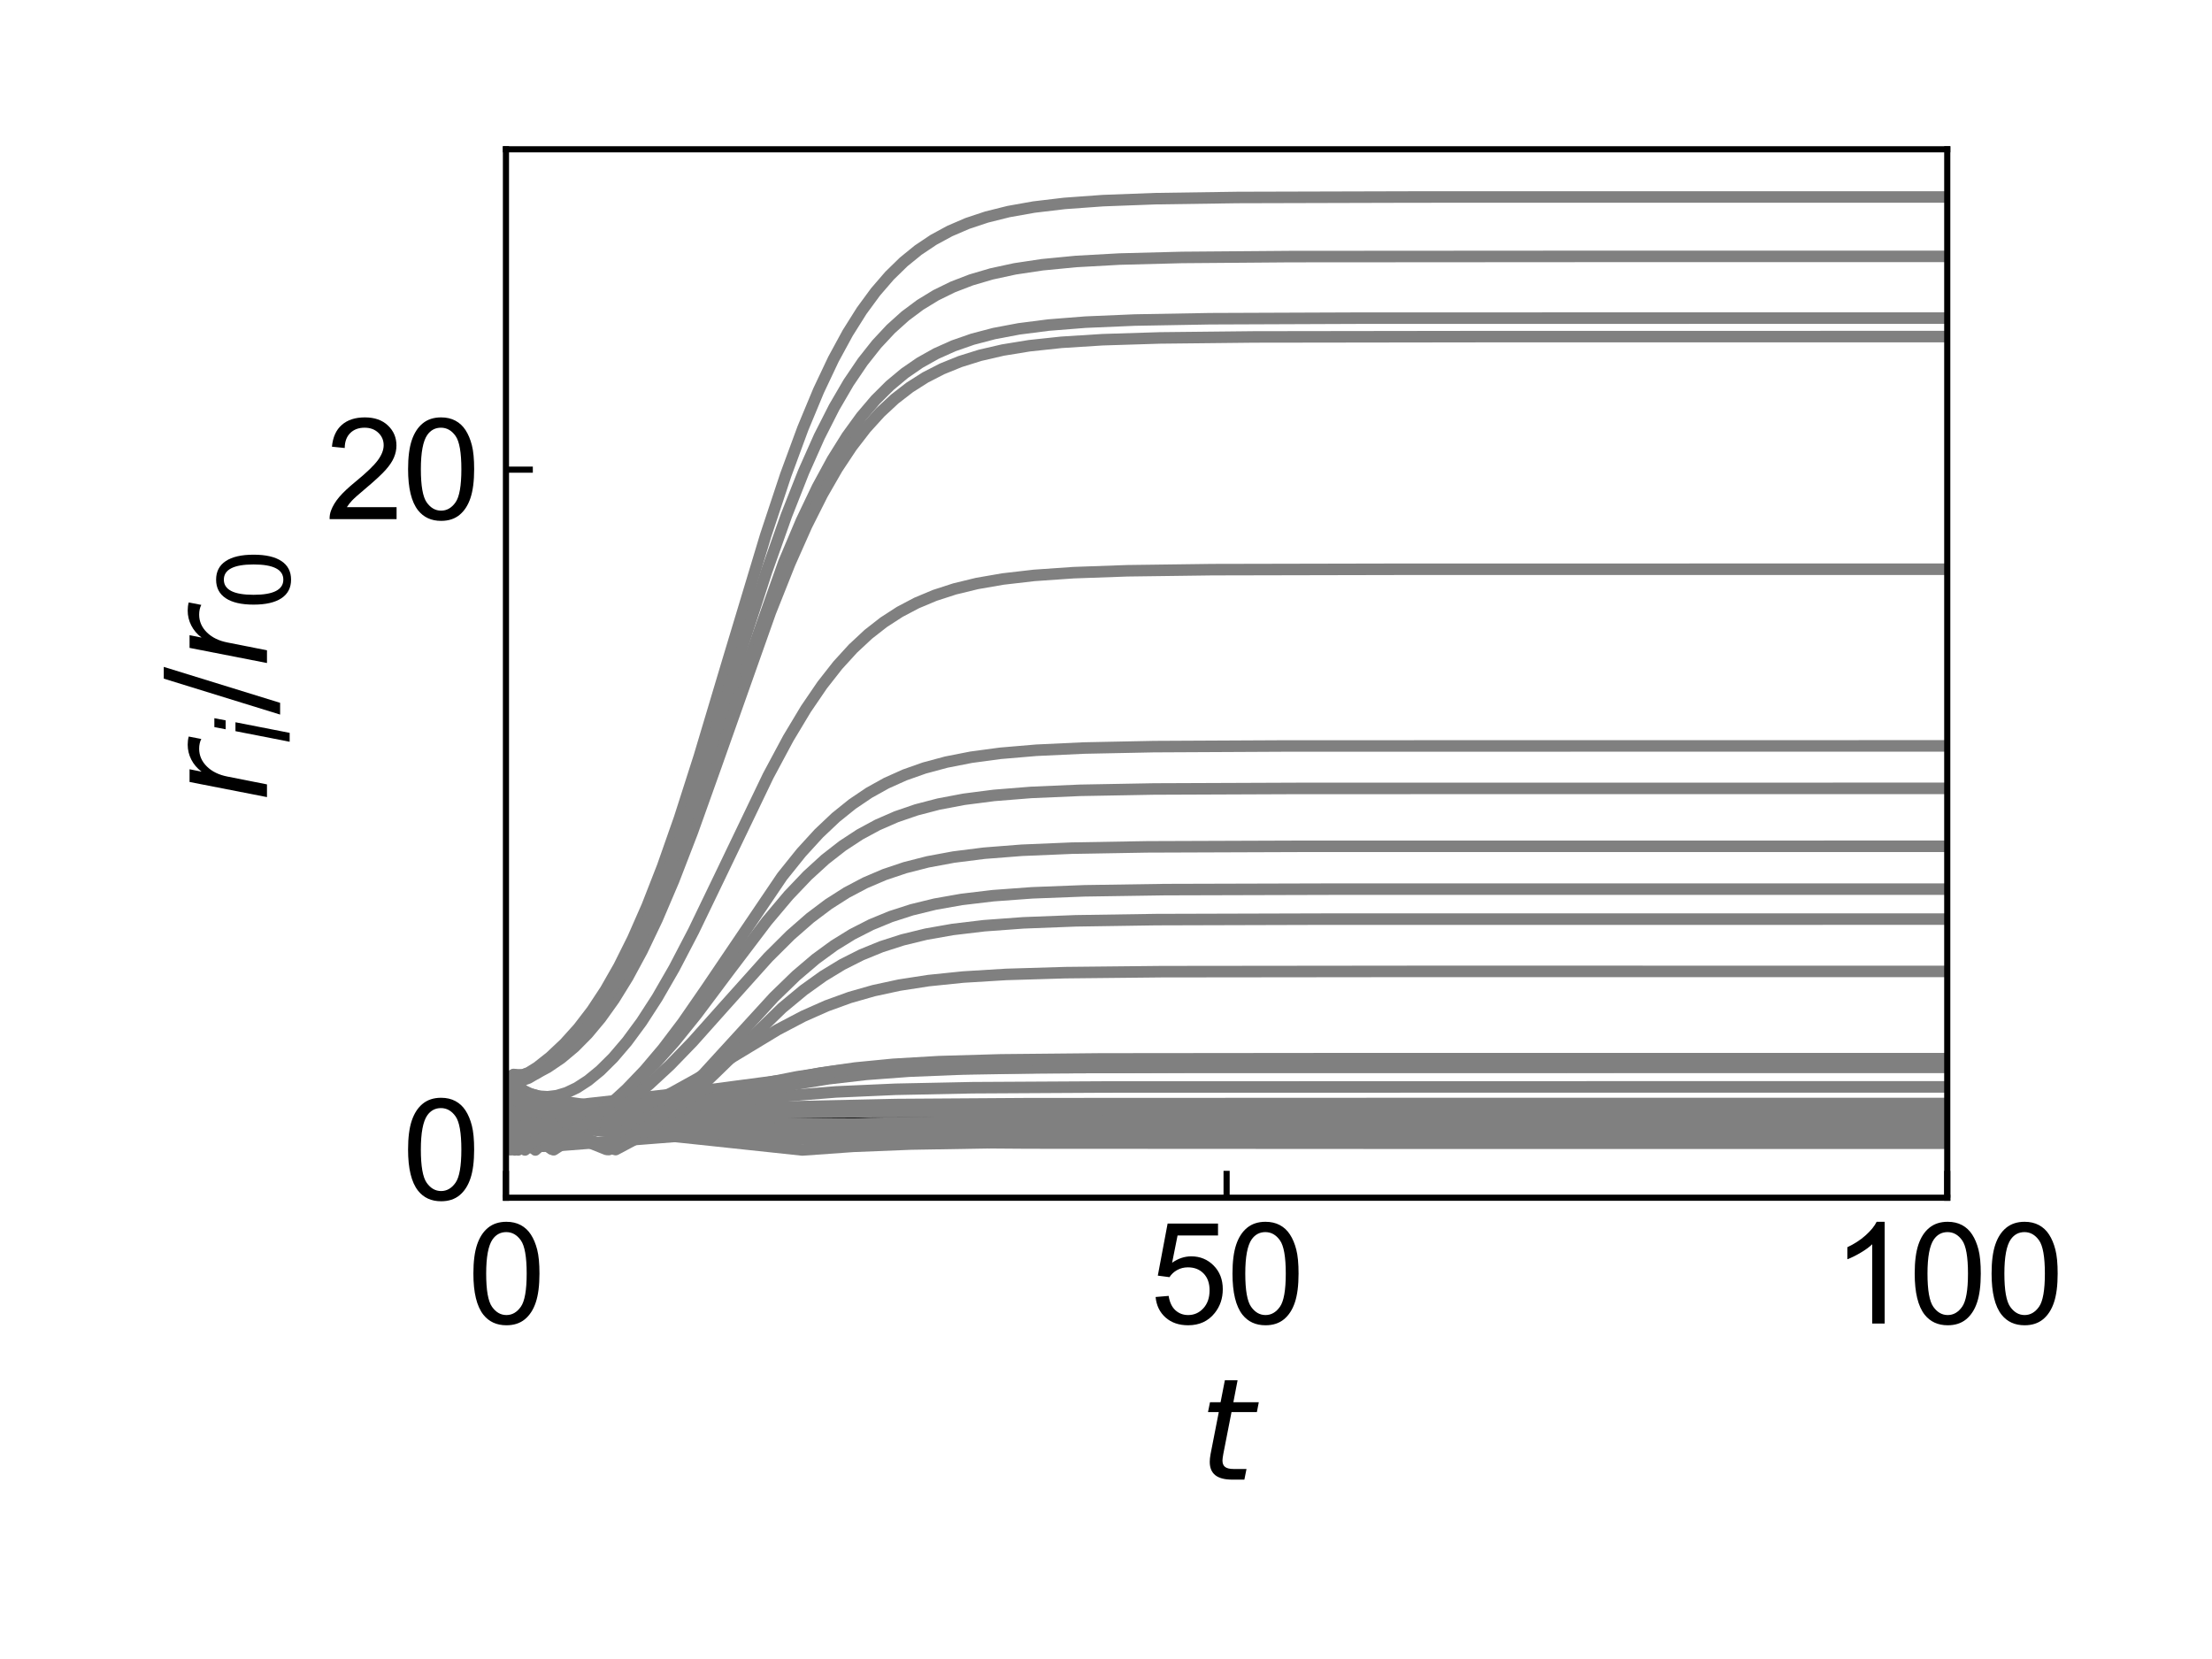 <?xml version="1.0" encoding="utf-8" standalone="no"?>
<!DOCTYPE svg PUBLIC "-//W3C//DTD SVG 1.1//EN"
  "http://www.w3.org/Graphics/SVG/1.1/DTD/svg11.dtd">
<svg xmlns:xlink="http://www.w3.org/1999/xlink" width="288pt" height="216pt" viewBox="0 0 288 216" xmlns="http://www.w3.org/2000/svg" version="1.1">
 <defs>
  <style type="text/css">*{stroke-linejoin: round; stroke-linecap: butt}</style>
 </defs>
 <g id="figure_1">
  <g id="patch_1">
   <path d="M 0 216 
L 288 216 
L 288 0 
L 0 0 
L 0 216 
z
" style="fill: none"/>
  </g>
  <g id="axes_1">
   <g id="patch_2">
    <path d="M 65.874 155.94 
L 253.53 155.94 
L 253.53 19.44 
L 65.874 19.44 
L 65.874 155.94 
z
" style="fill: none"/>
   </g>
   <g id="matplotlib.axis_1">
    <g id="xtick_1">
     <g id="line2d_1">
      <defs>
       <path id="m9f2513a979" d="M 0 0 
L 0 -3.5 
" style="stroke: #000000; stroke-width: 0.8"/>
      </defs>
      <g>
       <use xlink:href="#m9f2513a979" x="65.874" y="155.94" style="stroke: #000000; stroke-width: 0.8"/>
      </g>
     </g>
     <g id="text_1">
      <!-- 0 -->
      <g transform="translate(60.869 172.324) scale(0.18 -0.18)">
       <defs>
        <path id="ArialMT-30" d="M 266 2259 
Q 266 3072 433 3567 
Q 600 4063 929 4331 
Q 1259 4600 1759 4600 
Q 2128 4600 2406 4451 
Q 2684 4303 2865 4023 
Q 3047 3744 3150 3342 
Q 3253 2941 3253 2259 
Q 3253 1453 3087 958 
Q 2922 463 2592 192 
Q 2263 -78 1759 -78 
Q 1097 -78 719 397 
Q 266 969 266 2259 
z
M 844 2259 
Q 844 1131 1108 757 
Q 1372 384 1759 384 
Q 2147 384 2411 759 
Q 2675 1134 2675 2259 
Q 2675 3391 2411 3762 
Q 2147 4134 1753 4134 
Q 1366 4134 1134 3806 
Q 844 3388 844 2259 
z
" transform="scale(0.016)"/>
       </defs>
       <use xlink:href="#ArialMT-30"/>
      </g>
     </g>
    </g>
    <g id="xtick_2">
     <g id="line2d_2">
      <g>
       <use xlink:href="#m9f2513a979" x="159.702" y="155.94" style="stroke: #000000; stroke-width: 0.8"/>
      </g>
     </g>
     <g id="text_2">
      <!-- 50 -->
      <g transform="translate(149.692 172.324) scale(0.18 -0.18)">
       <defs>
        <path id="ArialMT-35" d="M 266 1200 
L 856 1250 
Q 922 819 1161 601 
Q 1400 384 1738 384 
Q 2144 384 2425 690 
Q 2706 997 2706 1503 
Q 2706 1984 2436 2262 
Q 2166 2541 1728 2541 
Q 1456 2541 1237 2417 
Q 1019 2294 894 2097 
L 366 2166 
L 809 4519 
L 3088 4519 
L 3088 3981 
L 1259 3981 
L 1013 2750 
Q 1425 3038 1878 3038 
Q 2478 3038 2890 2622 
Q 3303 2206 3303 1553 
Q 3303 931 2941 478 
Q 2500 -78 1738 -78 
Q 1113 -78 717 272 
Q 322 622 266 1200 
z
" transform="scale(0.016)"/>
       </defs>
       <use xlink:href="#ArialMT-35"/>
       <use xlink:href="#ArialMT-30" x="55.615"/>
      </g>
     </g>
    </g>
    <g id="xtick_3">
     <g id="line2d_3">
      <g>
       <use xlink:href="#m9f2513a979" x="253.53" y="155.94" style="stroke: #000000; stroke-width: 0.8"/>
      </g>
     </g>
     <g id="text_3">
      <!-- 100 -->
      <g transform="translate(238.515 172.324) scale(0.18 -0.18)">
       <defs>
        <path id="ArialMT-31" d="M 2384 0 
L 1822 0 
L 1822 3584 
Q 1619 3391 1289 3197 
Q 959 3003 697 2906 
L 697 3450 
Q 1169 3672 1522 3987 
Q 1875 4303 2022 4600 
L 2384 4600 
L 2384 0 
z
" transform="scale(0.016)"/>
       </defs>
       <use xlink:href="#ArialMT-31"/>
       <use xlink:href="#ArialMT-30" x="55.615"/>
       <use xlink:href="#ArialMT-30" x="111.23"/>
      </g>
     </g>
    </g>
    <g id="text_4">
     <!-- $t$ -->
     <g transform="translate(156.102 192.786) scale(0.18 -0.18)">
      <defs>
       <path id="DejaVuSans-Oblique-74" d="M 2706 3500 
L 2619 3053 
L 1472 3053 
L 1100 1153 
Q 1081 1047 1072 975 
Q 1063 903 1063 863 
Q 1063 663 1183 572 
Q 1303 481 1569 481 
L 2150 481 
L 2053 0 
L 1503 0 
Q 991 0 739 200 
Q 488 400 488 806 
Q 488 878 497 964 
Q 506 1050 525 1153 
L 897 3053 
L 409 3053 
L 500 3500 
L 978 3500 
L 1172 4494 
L 1747 4494 
L 1556 3500 
L 2706 3500 
z
" transform="scale(0.016)"/>
      </defs>
      <use xlink:href="#DejaVuSans-Oblique-74" transform="translate(0 0.781)"/>
     </g>
    </g>
   </g>
   <g id="matplotlib.axis_2">
    <g id="ytick_1">
     <g id="line2d_4">
      <defs>
       <path id="mc23f47568d" d="M 0 0 
L 3.5 0 
" style="stroke: #000000; stroke-width: 0.8"/>
      </defs>
      <g>
       <use xlink:href="#mc23f47568d" x="65.874" y="149.736" style="stroke: #000000; stroke-width: 0.8"/>
      </g>
     </g>
     <g id="text_5">
      <!-- 0 -->
      <g transform="translate(52.364 156.178) scale(0.18 -0.18)">
       <use xlink:href="#ArialMT-30"/>
      </g>
     </g>
    </g>
    <g id="ytick_2">
     <g id="line2d_5">
      <g>
       <use xlink:href="#mc23f47568d" x="65.874" y="61.15" style="stroke: #000000; stroke-width: 0.8"/>
      </g>
     </g>
     <g id="text_6">
      <!-- 20 -->
      <g transform="translate(42.355 67.592) scale(0.18 -0.18)">
       <defs>
        <path id="ArialMT-32" d="M 3222 541 
L 3222 0 
L 194 0 
Q 188 203 259 391 
Q 375 700 629 1000 
Q 884 1300 1366 1694 
Q 2113 2306 2375 2664 
Q 2638 3022 2638 3341 
Q 2638 3675 2398 3904 
Q 2159 4134 1775 4134 
Q 1369 4134 1125 3890 
Q 881 3647 878 3216 
L 300 3275 
Q 359 3922 746 4261 
Q 1134 4600 1788 4600 
Q 2447 4600 2831 4234 
Q 3216 3869 3216 3328 
Q 3216 3053 3103 2787 
Q 2991 2522 2730 2228 
Q 2469 1934 1863 1422 
Q 1356 997 1212 845 
Q 1069 694 975 541 
L 3222 541 
z
" transform="scale(0.016)"/>
       </defs>
       <use xlink:href="#ArialMT-32"/>
       <use xlink:href="#ArialMT-30" x="55.615"/>
      </g>
     </g>
    </g>
    <g id="text_7">
     <!-- $r_i / r_0$ -->
     <g transform="translate(34.777 104.43) rotate(-90) scale(0.18 -0.18)">
      <defs>
       <path id="DejaVuSans-Oblique-72" d="M 2853 2969 
Q 2766 3016 2653 3041 
Q 2541 3066 2413 3066 
Q 1953 3066 1609 2717 
Q 1266 2369 1153 1784 
L 800 0 
L 225 0 
L 909 3500 
L 1484 3500 
L 1375 2956 
Q 1603 3259 1920 3421 
Q 2238 3584 2597 3584 
Q 2691 3584 2781 3573 
Q 2872 3563 2963 3538 
L 2853 2969 
z
" transform="scale(0.016)"/>
       <path id="DejaVuSans-Oblique-69" d="M 1172 4863 
L 1747 4863 
L 1606 4134 
L 1031 4134 
L 1172 4863 
z
M 909 3500 
L 1484 3500 
L 800 0 
L 225 0 
L 909 3500 
z
" transform="scale(0.016)"/>
       <path id="DejaVuSans-2f" d="M 1625 4666 
L 2156 4666 
L 531 -594 
L 0 -594 
L 1625 4666 
z
" transform="scale(0.016)"/>
       <path id="DejaVuSans-30" d="M 2034 4250 
Q 1547 4250 1301 3770 
Q 1056 3291 1056 2328 
Q 1056 1369 1301 889 
Q 1547 409 2034 409 
Q 2525 409 2770 889 
Q 3016 1369 3016 2328 
Q 3016 3291 2770 3770 
Q 2525 4250 2034 4250 
z
M 2034 4750 
Q 2819 4750 3233 4129 
Q 3647 3509 3647 2328 
Q 3647 1150 3233 529 
Q 2819 -91 2034 -91 
Q 1250 -91 836 529 
Q 422 1150 422 2328 
Q 422 3509 836 4129 
Q 1250 4750 2034 4750 
z
" transform="scale(0.016)"/>
      </defs>
      <use xlink:href="#DejaVuSans-Oblique-72" transform="translate(0 0.094)"/>
      <use xlink:href="#DejaVuSans-Oblique-69" transform="translate(41.113 -16.312) scale(0.7)"/>
      <use xlink:href="#DejaVuSans-2f" transform="translate(63.296 0.094)"/>
      <use xlink:href="#DejaVuSans-Oblique-72" transform="translate(96.987 0.094)"/>
      <use xlink:href="#DejaVuSans-30" transform="translate(138.101 -16.312) scale(0.7)"/>
     </g>
    </g>
   </g>
   <g id="line2d_6">
    <path d="M 65.874 145.306 
L 253.53 145.306 
L 253.53 145.306 
" clip-path="url(#p02a5ae01cc)" style="fill: none; stroke: #000000; stroke-width: 1.5; stroke-linecap: square"/>
   </g>
   <g id="line2d_7">
    <path d="M 65.874 145.306 
L 66.231 142.316 
L 66.437 141.941 
L 66.587 142.073 
L 66.944 142.861 
L 67.638 144.259 
L 68.257 145.005 
L 68.971 145.515 
L 69.89 145.885 
L 71.223 146.16 
L 73.437 146.362 
L 78.017 146.517 
L 89.258 146.633 
L 122.683 146.703 
L 253.53 146.706 
L 253.53 146.706 
" clip-path="url(#p02a5ae01cc)" style="fill: none; stroke: #808080; stroke-width: 1.5; stroke-linecap: square"/>
   </g>
   <g id="line2d_8">
    <path d="M 65.874 145.306 
L 66.287 141.583 
L 66.531 140.995 
L 66.7 141.034 
L 67 141.438 
L 67.901 142.686 
L 68.633 143.285 
L 69.59 143.764 
L 71.054 144.223 
L 73.437 144.718 
L 76.984 145.214 
L 82.765 145.769 
L 100.143 147.126 
L 108.589 147.578 
L 117.653 147.828 
L 131.222 147.953 
L 168.007 147.987 
L 253.53 147.988 
L 253.53 147.988 
" clip-path="url(#p02a5ae01cc)" style="fill: none; stroke: #808080; stroke-width: 1.5; stroke-linecap: square"/>
   </g>
   <g id="line2d_9">
    <path d="M 65.874 145.306 
L 66.287 142.739 
L 66.531 142.309 
L 66.756 142.317 
L 67.319 142.713 
L 68.145 143.158 
L 69.459 143.568 
L 72.874 144.342 
L 76.459 144.943 
L 80.588 145.4 
L 86.143 145.776 
L 94.457 146.097 
L 106.13 146.318 
L 123.734 146.4 
L 231.966 146.407 
L 253.53 146.407 
L 253.53 146.407 
" clip-path="url(#p02a5ae01cc)" style="fill: none; stroke: #808080; stroke-width: 1.5; stroke-linecap: square"/>
   </g>
   <g id="line2d_10">
    <path d="M 65.874 145.306 
L 66.287 141.556 
L 66.531 140.873 
L 66.719 140.828 
L 67.019 141.074 
L 67.976 141.931 
L 68.839 142.348 
L 70.359 142.794 
L 73.4 143.433 
L 76.759 143.912 
L 80.7 144.242 
L 85.542 144.415 
L 91.773 144.403 
L 102.508 144.117 
L 116.678 143.81 
L 133.962 143.697 
L 186.737 143.675 
L 253.53 143.676 
L 253.53 143.676 
" clip-path="url(#p02a5ae01cc)" style="fill: none; stroke: #808080; stroke-width: 1.5; stroke-linecap: square"/>
   </g>
   <g id="line2d_11">
    <path d="M 65.874 145.306 
L 66.475 149.699 
L 66.55 149.297 
L 66.944 147.877 
L 67.394 147.048 
L 67.957 146.471 
L 68.708 146.026 
L 69.759 145.679 
L 71.317 145.42 
L 73.944 145.238 
L 80.025 145.093 
L 109.527 144.753 
L 136.59 144.69 
L 253.53 144.686 
L 253.53 144.686 
" clip-path="url(#p02a5ae01cc)" style="fill: none; stroke: #808080; stroke-width: 1.5; stroke-linecap: square"/>
   </g>
   <g id="line2d_12">
    <path d="M 65.874 145.306 
L 66.118 144.351 
L 66.212 144.426 
L 66.381 145.008 
L 67.469 149.72 
L 67.976 148.712 
L 68.539 148.062 
L 69.215 147.62 
L 70.115 147.312 
L 71.467 147.108 
L 73.869 147.004 
L 79.086 147.038 
L 86.762 147.308 
L 98.398 147.979 
L 108.701 148.474 
L 118.611 148.71 
L 133.869 148.821 
L 181.575 148.847 
L 253.53 148.847 
L 253.53 148.847 
" clip-path="url(#p02a5ae01cc)" style="fill: none; stroke: #808080; stroke-width: 1.5; stroke-linecap: square"/>
   </g>
   <g id="line2d_13">
    <path d="M 65.874 145.306 
L 66.174 144.075 
L 66.343 144.014 
L 66.55 144.305 
L 67.432 145.782 
L 67.976 146.189 
L 68.727 146.451 
L 70.097 146.649 
L 74.15 146.936 
L 85.223 147.681 
L 92.674 148.467 
L 104.46 149.724 
L 111.104 149.252 
L 118.611 148.952 
L 129.045 148.777 
L 149.277 148.704 
L 253.53 148.696 
L 253.53 148.696 
" clip-path="url(#p02a5ae01cc)" style="fill: none; stroke: #808080; stroke-width: 1.5; stroke-linecap: square"/>
   </g>
   <g id="line2d_14">
    <path d="M 65.874 145.306 
L 66.156 143.999 
L 66.268 143.984 
L 66.287 144.005 
L 66.456 144.409 
L 67.601 147.829 
L 68.126 148.496 
L 68.727 148.903 
L 69.496 149.145 
L 70.622 149.245 
L 72.518 149.161 
L 105.023 146.615 
L 113.506 146.277 
L 124.222 146.091 
L 143.815 146.013 
L 253.53 146.004 
L 253.53 146.004 
" clip-path="url(#p02a5ae01cc)" style="fill: none; stroke: #808080; stroke-width: 1.5; stroke-linecap: square"/>
   </g>
   <g id="line2d_15">
    <path d="M 65.874 145.306 
L 66.306 141.594 
L 66.55 140.996 
L 66.737 140.994 
L 67.056 141.316 
L 67.938 142.22 
L 68.708 142.658 
L 69.853 143.028 
L 71.898 143.425 
L 74.939 143.784 
L 78.673 143.994 
L 83.084 144.015 
L 88.151 143.812 
L 94.663 143.313 
L 108.833 142.168 
L 116.602 141.824 
L 126.606 141.62 
L 143.853 141.526 
L 211.847 141.512 
L 253.53 141.512 
L 253.53 141.512 
" clip-path="url(#p02a5ae01cc)" style="fill: none; stroke: #808080; stroke-width: 1.5; stroke-linecap: square"/>
   </g>
   <g id="line2d_16">
    <path d="M 65.874 145.306 
L 66.174 144.445 
L 66.343 144.425 
L 66.587 144.71 
L 67.225 145.461 
L 67.676 145.626 
L 68.239 145.574 
L 69.308 145.194 
L 71.317 144.513 
L 73.287 144.108 
L 76.478 143.711 
L 90.159 142.184 
L 106.787 139.998 
L 112.849 139.536 
L 119.924 139.23 
L 129.777 139.044 
L 148.113 138.961 
L 238.666 138.949 
L 253.53 138.949 
L 253.53 138.949 
" clip-path="url(#p02a5ae01cc)" style="fill: none; stroke: #808080; stroke-width: 1.5; stroke-linecap: square"/>
   </g>
   <g id="line2d_17">
    <path d="M 65.874 145.306 
L 66.324 141.389 
L 66.568 140.775 
L 66.756 140.741 
L 67.056 140.982 
L 68.182 141.997 
L 69.064 142.438 
L 70.134 142.72 
L 71.298 142.797 
L 72.499 142.652 
L 73.756 142.273 
L 75.108 141.63 
L 76.571 140.681 
L 78.148 139.39 
L 79.837 137.714 
L 81.639 135.605 
L 83.534 133.036 
L 85.561 129.906 
L 87.776 126.062 
L 90.309 121.202 
L 93.706 114.157 
L 100.012 101.024 
L 102.639 96.121 
L 104.929 92.307 
L 107.05 89.198 
L 109.077 86.614 
L 111.066 84.434 
L 113.055 82.582 
L 115.064 81.013 
L 117.147 79.665 
L 119.343 78.509 
L 121.707 77.518 
L 124.297 76.678 
L 127.206 75.971 
L 130.584 75.386 
L 134.638 74.918 
L 139.762 74.562 
L 146.762 74.314 
L 157.835 74.168 
L 183.077 74.115 
L 253.53 74.112 
L 253.53 74.112 
" clip-path="url(#p02a5ae01cc)" style="fill: none; stroke: #808080; stroke-width: 1.5; stroke-linecap: square"/>
   </g>
   <g id="line2d_18">
    <path d="M 65.874 145.306 
L 66.156 144.08 
L 66.287 144.03 
L 66.306 144.046 
L 66.475 144.365 
L 67.77 147.521 
L 68.333 148.104 
L 68.952 148.435 
L 69.684 148.568 
L 70.585 148.498 
L 71.786 148.169 
L 73.456 147.466 
L 75.671 146.281 
L 78.11 144.721 
L 80.513 142.921 
L 82.877 140.869 
L 85.28 138.483 
L 87.813 135.646 
L 90.703 132.059 
L 94.945 126.392 
L 99.843 119.935 
L 102.677 116.572 
L 105.136 113.991 
L 107.444 111.884 
L 109.696 110.128 
L 111.948 108.652 
L 114.257 107.404 
L 116.696 106.34 
L 119.324 105.44 
L 122.214 104.688 
L 125.517 104.064 
L 129.402 103.563 
L 134.225 103.175 
L 140.625 102.898 
L 150.215 102.725 
L 169.095 102.651 
L 253.53 102.643 
L 253.53 102.643 
" clip-path="url(#p02a5ae01cc)" style="fill: none; stroke: #808080; stroke-width: 1.5; stroke-linecap: square"/>
   </g>
   <g id="line2d_19">
    <path d="M 65.874 145.306 
L 66.137 144.916 
L 66.306 144.974 
L 66.643 145.427 
L 67.319 146.251 
L 68.013 146.725 
L 68.877 147.04 
L 69.965 147.195 
L 71.467 147.167 
L 74.038 146.862 
L 82.483 145.536 
L 88.526 144.391 
L 96.277 142.658 
L 103.015 141.242 
L 107.894 140.449 
L 112.793 139.881 
L 118.348 139.468 
L 125.329 139.184 
L 135.52 139.012 
L 155.583 138.94 
L 253.53 138.935 
L 253.53 138.935 
" clip-path="url(#p02a5ae01cc)" style="fill: none; stroke: #808080; stroke-width: 1.5; stroke-linecap: square"/>
   </g>
   <g id="line2d_20">
    <path d="M 65.874 145.306 
L 66.231 142.698 
L 66.437 142.324 
L 66.587 142.394 
L 66.925 142.922 
L 67.601 143.891 
L 68.22 144.382 
L 68.989 144.699 
L 70.115 144.904 
L 71.936 144.987 
L 75.108 144.882 
L 79.968 144.493 
L 84.81 143.889 
L 89.727 143.047 
L 96.803 141.574 
L 103.803 140.194 
L 108.795 139.443 
L 113.881 138.907 
L 119.737 138.521 
L 127.281 138.26 
L 138.748 138.11 
L 163.972 138.057 
L 253.53 138.056 
L 253.53 138.056 
" clip-path="url(#p02a5ae01cc)" style="fill: none; stroke: #808080; stroke-width: 1.5; stroke-linecap: square"/>
   </g>
   <g id="line2d_21">
    <path d="M 65.874 145.306 
L 66.343 140.909 
L 66.625 140.054 
L 66.869 139.894 
L 67.319 139.95 
L 68.013 139.965 
L 68.764 139.737 
L 69.909 139.128 
L 71.729 137.885 
L 73.719 136.263 
L 75.577 134.461 
L 77.378 132.397 
L 79.161 130.009 
L 80.963 127.214 
L 82.802 123.942 
L 84.735 120.034 
L 86.8 115.343 
L 89.089 109.566 
L 91.848 101.969 
L 102.058 73.207 
L 104.347 67.794 
L 106.431 63.426 
L 108.382 59.835 
L 110.278 56.802 
L 112.136 54.241 
L 113.994 52.054 
L 115.871 50.187 
L 117.785 48.593 
L 119.774 47.223 
L 121.876 46.045 
L 124.147 45.029 
L 126.643 44.16 
L 129.439 43.427 
L 132.667 42.817 
L 136.515 42.324 
L 141.319 41.943 
L 147.757 41.669 
L 157.497 41.498 
L 176.959 41.423 
L 253.53 41.412 
L 253.53 41.412 
" clip-path="url(#p02a5ae01cc)" style="fill: none; stroke: #808080; stroke-width: 1.5; stroke-linecap: square"/>
   </g>
   <g id="line2d_22">
    <path d="M 65.874 145.306 
L 66.343 140.958 
L 66.606 140.18 
L 66.85 140.04 
L 67.263 140.15 
L 67.976 140.288 
L 68.708 140.185 
L 69.759 139.794 
L 71.317 138.96 
L 73.062 137.776 
L 74.789 136.331 
L 76.496 134.607 
L 78.204 132.564 
L 79.95 130.122 
L 81.733 127.239 
L 83.59 123.803 
L 85.561 119.677 
L 87.701 114.662 
L 90.14 108.349 
L 93.312 99.47 
L 100.312 79.691 
L 102.827 73.369 
L 105.023 68.427 
L 107.069 64.359 
L 109.002 60.997 
L 110.878 58.168 
L 112.736 55.761 
L 114.594 53.712 
L 116.49 51.951 
L 118.442 50.441 
L 120.487 49.141 
L 122.664 48.024 
L 125.01 47.073 
L 127.619 46.259 
L 130.565 45.578 
L 134.019 45.015 
L 138.204 44.568 
L 143.553 44.23 
L 151.022 43.998 
L 163.277 43.868 
L 194.544 43.825 
L 253.53 43.823 
L 253.53 43.823 
" clip-path="url(#p02a5ae01cc)" style="fill: none; stroke: #808080; stroke-width: 1.5; stroke-linecap: square"/>
   </g>
   <g id="line2d_23">
    <path d="M 65.874 145.306 
L 66.193 143.649 
L 66.362 143.509 
L 66.531 143.717 
L 67.075 145.001 
L 67.713 146.177 
L 68.464 147.082 
L 69.571 148.038 
L 71.579 149.44 
L 72.124 149.681 
L 81.864 143.357 
L 84.529 141.181 
L 87.213 138.698 
L 90.178 135.638 
L 94.194 131.139 
L 100.012 124.649 
L 102.921 121.756 
L 105.473 119.525 
L 107.876 117.716 
L 110.24 116.211 
L 112.643 114.944 
L 115.157 113.87 
L 117.841 112.968 
L 120.806 112.211 
L 124.166 111.588 
L 128.126 111.088 
L 133.024 110.704 
L 139.536 110.43 
L 149.333 110.261 
L 168.964 110.191 
L 253.53 110.185 
L 253.53 110.185 
" clip-path="url(#p02a5ae01cc)" style="fill: none; stroke: #808080; stroke-width: 1.5; stroke-linecap: square"/>
   </g>
   <g id="line2d_24">
    <path d="M 65.874 145.306 
L 65.987 145.341 
L 66.137 145.764 
L 66.568 148.018 
L 67.019 149.72 
L 67.45 148.876 
L 67.92 148.426 
L 68.539 148.152 
L 69.815 147.892 
L 73.644 147.112 
L 81.226 145.594 
L 87.757 144.19 
L 94.626 142.456 
L 102.133 140.612 
L 106.787 139.709 
L 111.329 139.056 
L 116.302 138.572 
L 122.27 138.223 
L 130.284 137.993 
L 143.29 137.869 
L 178.141 137.835 
L 253.53 137.835 
L 253.53 137.835 
" clip-path="url(#p02a5ae01cc)" style="fill: none; stroke: #808080; stroke-width: 1.5; stroke-linecap: square"/>
   </g>
   <g id="line2d_25">
    <path d="M 65.874 145.306 
L 66.212 143.286 
L 66.381 143.135 
L 66.531 143.346 
L 66.906 144.43 
L 67.751 146.748 
L 68.539 148.243 
L 69.402 149.416 
L 69.703 149.728 
L 69.759 149.671 
L 70.772 148.806 
L 71.955 148.095 
L 73.494 147.441 
L 76.065 146.627 
L 81.282 144.984 
L 84.397 143.745 
L 87.438 142.293 
L 90.778 140.444 
L 95.508 137.539 
L 101.251 134.064 
L 104.591 132.31 
L 107.632 130.962 
L 110.634 129.873 
L 113.75 128.983 
L 117.109 128.258 
L 120.9 127.672 
L 125.386 127.212 
L 130.997 126.87 
L 138.711 126.638 
L 151.266 126.51 
L 183.527 126.475 
L 253.53 126.476 
L 253.53 126.476 
" clip-path="url(#p02a5ae01cc)" style="fill: none; stroke: #808080; stroke-width: 1.5; stroke-linecap: square"/>
   </g>
   <g id="line2d_26">
    <path d="M 65.874 145.306 
L 66.343 140.926 
L 66.625 140.084 
L 66.887 139.925 
L 67.432 139.994 
L 68.07 139.953 
L 68.82 139.663 
L 69.947 138.961 
L 71.636 137.627 
L 73.512 135.862 
L 75.314 133.861 
L 77.078 131.562 
L 78.824 128.915 
L 80.588 125.826 
L 82.389 122.214 
L 84.266 117.941 
L 86.274 112.798 
L 88.47 106.54 
L 91.041 98.509 
L 94.776 86.02 
L 99.693 69.707 
L 102.302 61.836 
L 104.535 55.779 
L 106.581 50.857 
L 108.514 46.771 
L 110.372 43.353 
L 112.192 40.459 
L 113.994 38.005 
L 115.814 35.897 
L 117.653 34.103 
L 119.549 32.562 
L 121.538 31.23 
L 123.659 30.08 
L 125.949 29.094 
L 128.464 28.257 
L 131.316 27.546 
L 134.619 26.958 
L 138.598 26.485 
L 143.609 26.122 
L 150.44 25.866 
L 161.1 25.712 
L 184.278 25.65 
L 253.53 25.645 
L 253.53 25.645 
" clip-path="url(#p02a5ae01cc)" style="fill: none; stroke: #808080; stroke-width: 1.5; stroke-linecap: square"/>
   </g>
   <g id="line2d_27">
    <path d="M 65.874 145.306 
L 66.324 141.474 
L 66.606 140.707 
L 66.85 140.581 
L 67.413 140.672 
L 68.051 140.642 
L 68.82 140.361 
L 70.003 139.664 
L 71.786 138.338 
L 73.681 136.659 
L 75.483 134.766 
L 77.247 132.585 
L 78.992 130.069 
L 80.775 127.099 
L 82.596 123.623 
L 84.491 119.515 
L 86.518 114.576 
L 88.752 108.529 
L 91.398 100.691 
L 95.583 87.482 
L 99.787 74.462 
L 102.396 67.099 
L 104.629 61.44 
L 106.674 56.845 
L 108.608 53.035 
L 110.484 49.819 
L 112.324 47.102 
L 114.144 44.803 
L 115.983 42.833 
L 117.86 41.145 
L 119.812 39.689 
L 121.857 38.441 
L 124.053 37.364 
L 126.437 36.445 
L 129.102 35.661 
L 132.142 35.004 
L 135.708 34.468 
L 140.081 34.045 
L 145.767 33.729 
L 153.893 33.519 
L 167.988 33.408 
L 211.716 33.379 
L 253.53 33.379 
L 253.53 33.379 
" clip-path="url(#p02a5ae01cc)" style="fill: none; stroke: #808080; stroke-width: 1.5; stroke-linecap: square"/>
   </g>
   <g id="line2d_28">
    <path d="M 65.874 145.306 
L 66.268 142.156 
L 66.475 141.77 
L 66.625 141.868 
L 66.925 142.479 
L 68.182 145.259 
L 69.158 146.778 
L 70.341 148.199 
L 71.823 149.619 
L 72.03 149.674 
L 74.432 147.77 
L 79.068 144.112 
L 81.582 141.811 
L 83.947 139.343 
L 86.331 136.528 
L 88.902 133.136 
L 91.961 128.71 
L 101.832 114.115 
L 104.329 111.006 
L 106.618 108.502 
L 108.814 106.428 
L 110.972 104.691 
L 113.149 103.222 
L 115.401 101.969 
L 117.785 100.899 
L 120.356 99.991 
L 123.209 99.225 
L 126.437 98.592 
L 130.246 98.079 
L 134.938 97.681 
L 141.113 97.393 
L 150.215 97.21 
L 167.35 97.125 
L 248.801 97.114 
L 253.53 97.115 
L 253.53 97.115 
" clip-path="url(#p02a5ae01cc)" style="fill: none; stroke: #808080; stroke-width: 1.5; stroke-linecap: square"/>
   </g>
   <g id="line2d_29">
    <path d="M 65.874 145.306 
L 66.156 144.275 
L 66.287 144.274 
L 66.475 144.621 
L 67.45 146.801 
L 67.938 147.247 
L 68.52 147.474 
L 69.384 147.544 
L 73.193 147.637 
L 75.183 148.005 
L 77.322 148.629 
L 79.555 149.515 
L 80.156 149.678 
L 82.427 148.469 
L 84.735 146.984 
L 87.156 145.158 
L 89.84 142.846 
L 93.162 139.671 
L 101.832 131.234 
L 104.629 128.917 
L 107.181 127.086 
L 109.659 125.58 
L 112.155 124.321 
L 114.745 123.263 
L 117.522 122.37 
L 120.581 121.625 
L 124.053 121.014 
L 128.144 120.527 
L 133.23 120.154 
L 140.062 119.89 
L 150.515 119.732 
L 172.454 119.67 
L 253.53 119.668 
L 253.53 119.668 
" clip-path="url(#p02a5ae01cc)" style="fill: none; stroke: #808080; stroke-width: 1.5; stroke-linecap: square"/>
   </g>
   <g id="line2d_30">
    <path d="M 65.874 145.306 
L 66.137 144.256 
L 66.249 144.237 
L 66.268 144.256 
L 66.437 144.637 
L 67.976 149.179 
L 68.351 149.722 
L 68.389 149.673 
L 69.102 148.929 
L 69.89 148.423 
L 70.81 148.098 
L 71.917 147.946 
L 73.287 147.99 
L 74.976 148.275 
L 76.909 148.831 
L 78.974 149.658 
L 79.274 149.674 
L 81.395 148.549 
L 83.572 147.138 
L 85.824 145.409 
L 88.226 143.278 
L 90.966 140.538 
L 94.701 136.456 
L 100.782 129.81 
L 103.653 127.026 
L 106.187 124.871 
L 108.608 123.1 
L 110.991 121.63 
L 113.431 120.387 
L 115.983 119.337 
L 118.723 118.454 
L 121.745 117.716 
L 125.198 117.107 
L 129.289 116.619 
L 134.375 116.246 
L 141.207 115.983 
L 151.66 115.826 
L 173.618 115.765 
L 253.53 115.764 
L 253.53 115.764 
" clip-path="url(#p02a5ae01cc)" style="fill: none; stroke: #808080; stroke-width: 1.5; stroke-linecap: square"/>
   </g>
   <g id="patch_3">
    <path d="M 65.874 155.94 
L 65.874 19.44 
" style="fill: none; stroke: #000000; stroke-width: 0.8; stroke-linejoin: miter; stroke-linecap: square"/>
   </g>
   <g id="patch_4">
    <path d="M 253.53 155.94 
L 253.53 19.44 
" style="fill: none; stroke: #000000; stroke-width: 0.8; stroke-linejoin: miter; stroke-linecap: square"/>
   </g>
   <g id="patch_5">
    <path d="M 65.874 155.94 
L 253.53 155.94 
" style="fill: none; stroke: #000000; stroke-width: 0.8; stroke-linejoin: miter; stroke-linecap: square"/>
   </g>
   <g id="patch_6">
    <path d="M 65.874 19.44 
L 253.53 19.44 
" style="fill: none; stroke: #000000; stroke-width: 0.8; stroke-linejoin: miter; stroke-linecap: square"/>
   </g>
  </g>
 </g>
 <defs>
  <clipPath id="p02a5ae01cc">
   <rect x="65.874" y="19.44" width="187.656" height="136.5"/>
  </clipPath>
 </defs>
</svg>
